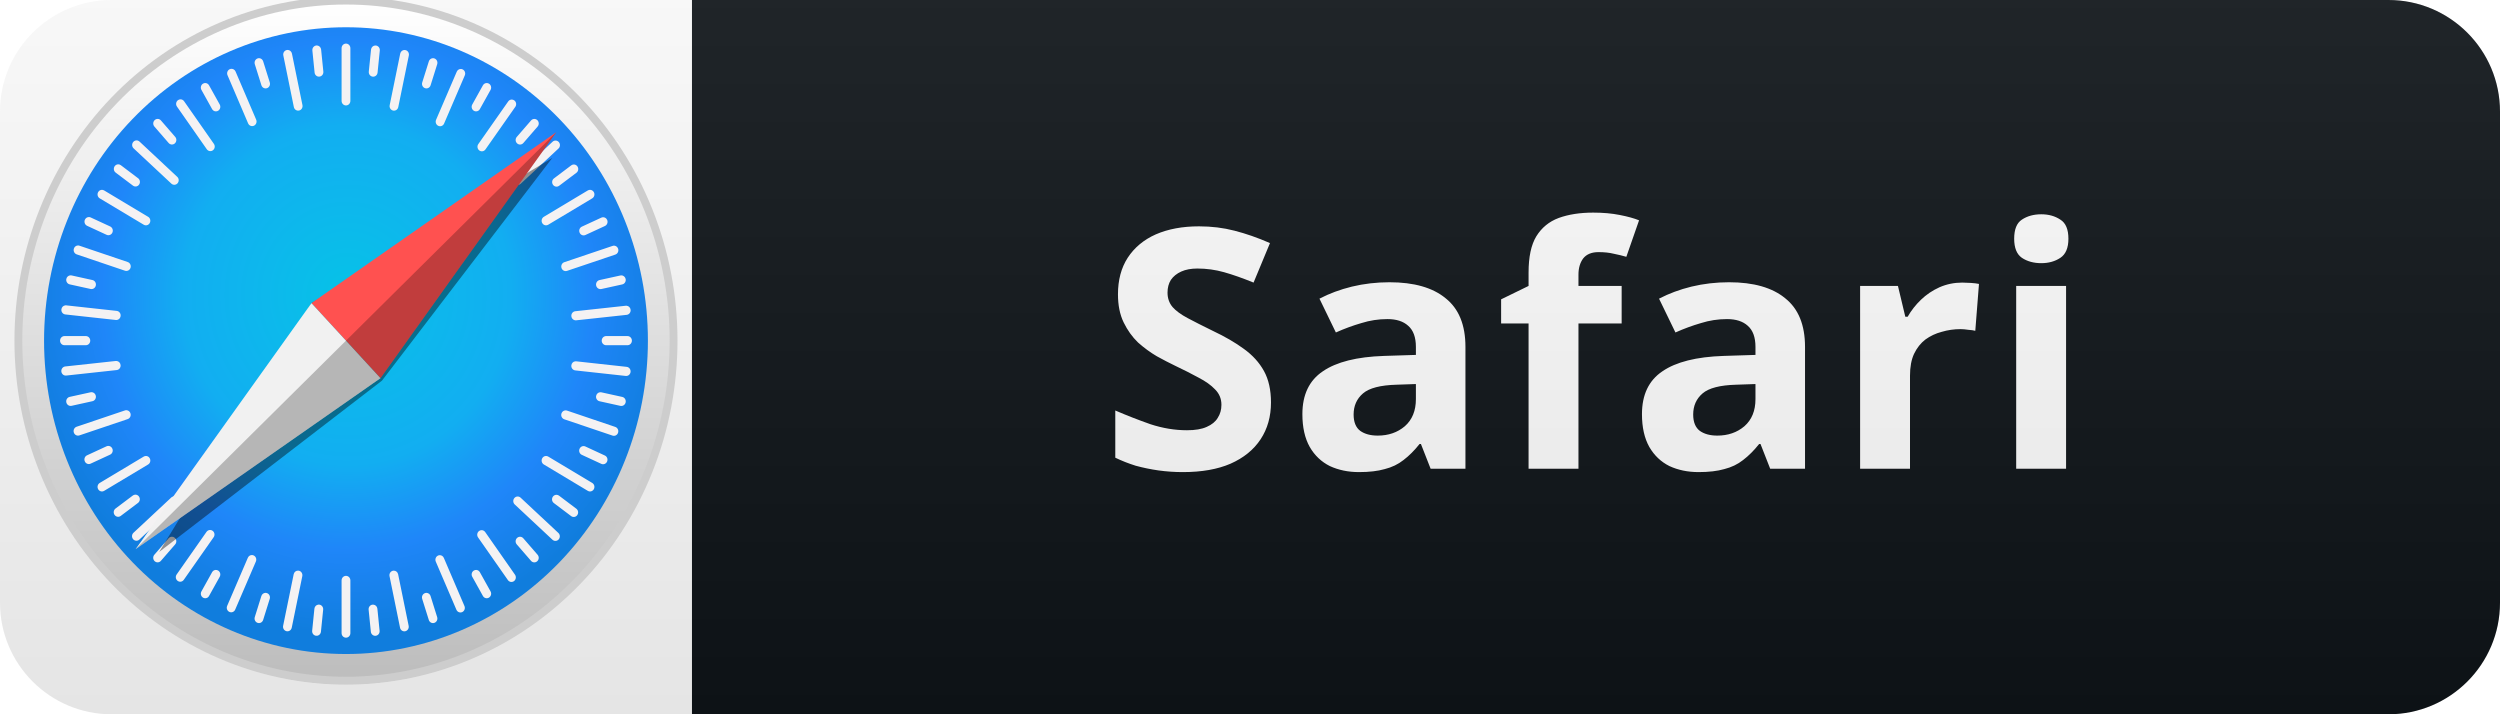 <svg width="112" height="32" viewBox="0 0 112 32" fill="none" xmlns="http://www.w3.org/2000/svg">
<path d="M107 0H31V32H107C109.761 32 112 29.761 112 27V5C112 2.239 109.761 0 107 0Z" fill="#0F1418"/>
<path d="M56.94 18.03C56.94 18.66 56.785 19.21 56.475 19.68C56.165 20.15 55.715 20.515 55.125 20.775C54.545 21.025 53.835 21.15 52.995 21.15C52.625 21.15 52.26 21.125 51.9 21.075C51.55 21.025 51.21 20.955 50.88 20.865C50.56 20.765 50.255 20.645 49.965 20.505V18.39C50.475 18.61 51 18.815 51.54 19.005C52.09 19.185 52.635 19.275 53.175 19.275C53.545 19.275 53.84 19.225 54.06 19.125C54.29 19.025 54.455 18.89 54.555 18.72C54.665 18.55 54.72 18.355 54.72 18.135C54.72 17.865 54.625 17.635 54.435 17.445C54.255 17.255 54.01 17.08 53.7 16.92C53.39 16.75 53.035 16.57 52.635 16.38C52.385 16.26 52.115 16.12 51.825 15.96C51.535 15.79 51.255 15.585 50.985 15.345C50.725 15.095 50.51 14.795 50.34 14.445C50.17 14.095 50.085 13.675 50.085 13.185C50.085 12.545 50.23 12 50.52 11.55C50.82 11.09 51.24 10.74 51.78 10.5C52.33 10.26 52.975 10.14 53.715 10.14C54.275 10.14 54.805 10.205 55.305 10.335C55.815 10.465 56.345 10.65 56.895 10.89L56.16 12.66C55.67 12.46 55.23 12.305 54.84 12.195C54.45 12.085 54.05 12.03 53.64 12.03C53.36 12.03 53.12 12.075 52.92 12.165C52.72 12.255 52.565 12.38 52.455 12.54C52.355 12.7 52.305 12.89 52.305 13.11C52.305 13.36 52.38 13.575 52.53 13.755C52.68 13.925 52.905 14.09 53.205 14.25C53.505 14.41 53.88 14.6 54.33 14.82C54.88 15.08 55.345 15.35 55.725 15.63C56.115 15.91 56.415 16.24 56.625 16.62C56.835 17 56.94 17.47 56.94 18.03ZM62.247 12.645C63.347 12.645 64.187 12.885 64.767 13.365C65.357 13.835 65.652 14.56 65.652 15.54V21H64.092L63.657 19.89H63.597C63.367 20.18 63.127 20.42 62.877 20.61C62.637 20.8 62.357 20.935 62.037 21.015C61.727 21.105 61.342 21.15 60.882 21.15C60.402 21.15 59.967 21.06 59.577 20.88C59.197 20.69 58.897 20.405 58.677 20.025C58.457 19.635 58.347 19.145 58.347 18.555C58.347 17.685 58.652 17.045 59.262 16.635C59.872 16.215 60.787 15.985 62.007 15.945L63.432 15.9V15.54C63.432 15.11 63.317 14.795 63.087 14.595C62.867 14.395 62.557 14.295 62.157 14.295C61.757 14.295 61.367 14.355 60.987 14.475C60.607 14.585 60.227 14.725 59.847 14.895L59.112 13.38C59.552 13.15 60.037 12.97 60.567 12.84C61.107 12.71 61.667 12.645 62.247 12.645ZM62.562 17.235C61.842 17.255 61.342 17.385 61.062 17.625C60.782 17.865 60.642 18.18 60.642 18.57C60.642 18.91 60.742 19.155 60.942 19.305C61.142 19.445 61.402 19.515 61.722 19.515C62.202 19.515 62.607 19.375 62.937 19.095C63.267 18.805 63.432 18.4 63.432 17.88V17.205L62.562 17.235ZM72.65 14.49H70.715V21H68.48V14.49H67.25V13.41L68.48 12.81V12.21C68.48 11.51 68.595 10.97 68.825 10.59C69.065 10.2 69.4 9.925 69.83 9.765C70.27 9.605 70.785 9.525 71.375 9.525C71.815 9.525 72.21 9.56 72.56 9.63C72.92 9.7 73.21 9.78 73.43 9.87L72.86 11.505C72.69 11.455 72.505 11.41 72.305 11.37C72.105 11.32 71.875 11.295 71.615 11.295C71.305 11.295 71.075 11.39 70.925 11.58C70.785 11.77 70.715 12.01 70.715 12.3V12.81H72.65V14.49ZM77.46 12.645C78.56 12.645 79.4 12.885 79.98 13.365C80.57 13.835 80.865 14.56 80.865 15.54V21H79.305L78.87 19.89H78.81C78.58 20.18 78.34 20.42 78.09 20.61C77.85 20.8 77.57 20.935 77.25 21.015C76.94 21.105 76.555 21.15 76.095 21.15C75.615 21.15 75.18 21.06 74.79 20.88C74.41 20.69 74.11 20.405 73.89 20.025C73.67 19.635 73.56 19.145 73.56 18.555C73.56 17.685 73.865 17.045 74.475 16.635C75.085 16.215 76 15.985 77.22 15.945L78.645 15.9V15.54C78.645 15.11 78.53 14.795 78.3 14.595C78.08 14.395 77.77 14.295 77.37 14.295C76.97 14.295 76.58 14.355 76.2 14.475C75.82 14.585 75.44 14.725 75.06 14.895L74.325 13.38C74.765 13.15 75.25 12.97 75.78 12.84C76.32 12.71 76.88 12.645 77.46 12.645ZM77.775 17.235C77.055 17.255 76.555 17.385 76.275 17.625C75.995 17.865 75.855 18.18 75.855 18.57C75.855 18.91 75.955 19.155 76.155 19.305C76.355 19.445 76.615 19.515 76.935 19.515C77.415 19.515 77.82 19.375 78.15 19.095C78.48 18.805 78.645 18.4 78.645 17.88V17.205L77.775 17.235ZM87.908 12.66C88.018 12.66 88.148 12.665 88.298 12.675C88.448 12.685 88.568 12.7 88.658 12.72L88.493 14.82C88.423 14.8 88.318 14.785 88.178 14.775C88.048 14.755 87.933 14.745 87.833 14.745C87.543 14.745 87.263 14.785 86.993 14.865C86.723 14.935 86.478 15.05 86.258 15.21C86.048 15.37 85.878 15.585 85.748 15.855C85.628 16.115 85.568 16.44 85.568 16.83V21H83.333V12.81H85.028L85.358 14.19H85.463C85.623 13.91 85.823 13.655 86.063 13.425C86.303 13.195 86.578 13.01 86.888 12.87C87.208 12.73 87.548 12.66 87.908 12.66ZM92.56 12.81V21H90.325V12.81H92.56ZM91.45 9.6C91.78 9.6 92.065 9.68 92.305 9.84C92.545 9.99 92.665 10.275 92.665 10.695C92.665 11.105 92.545 11.39 92.305 11.55C92.065 11.71 91.78 11.79 91.45 11.79C91.11 11.79 90.82 11.71 90.58 11.55C90.35 11.39 90.235 11.105 90.235 10.695C90.235 10.275 90.35 9.99 90.58 9.84C90.82 9.68 91.11 9.6 91.45 9.6Z" fill="white"/>
<path d="M107 0H5C2.239 0 0 2.239 0 5V27C0 29.761 2.239 32 5 32H107C109.761 32 112 29.761 112 27V5C112 2.239 109.761 0 107 0Z" fill="url(#paint0_linear_25_128)"/>
<g clip-path="url(#clip0_25_128)">
<g opacity="0.53" filter="url(#filter0_f_25_128)">
<path d="M29.639 16.508C29.639 18.364 29.273 20.202 28.563 21.916C27.852 23.631 26.811 25.188 25.498 26.5C24.185 27.813 22.627 28.853 20.911 29.564C19.196 30.274 17.357 30.639 15.501 30.639C13.644 30.639 11.806 30.274 10.09 29.564C8.375 28.853 6.816 27.813 5.504 26.5C4.191 25.188 3.149 23.631 2.439 21.916C1.728 20.202 1.363 18.364 1.363 16.508C1.363 12.761 2.852 9.167 5.504 6.516C8.155 3.866 11.751 2.378 15.501 2.378C17.357 2.378 19.196 2.743 20.911 3.453C22.627 4.163 24.185 5.204 25.498 6.516C26.811 7.829 27.852 9.386 28.563 11.101C29.273 12.815 29.639 14.653 29.639 16.508V16.508Z" fill="black"/>
</g>
<path d="M30.176 15.261C30.176 17.261 29.797 19.242 29.059 21.09C28.322 22.938 27.241 24.618 25.878 26.032C24.515 27.447 22.897 28.569 21.116 29.334C19.336 30.1 17.427 30.494 15.5 30.494C11.607 30.494 7.874 28.889 5.122 26.032C2.37 23.175 0.823 19.301 0.823 15.261C0.823 11.221 2.37 7.346 5.122 4.489C7.874 1.632 11.607 0.027 15.5 0.027C17.427 0.027 19.336 0.421 21.116 1.187C22.897 1.953 24.515 3.075 25.878 4.489C27.241 5.904 28.322 7.583 29.059 9.431C29.797 11.279 30.176 13.26 30.176 15.261V15.261Z" fill="url(#paint1_linear_25_128)" stroke="#CDCDCD" stroke-width="0.352" stroke-linecap="round" stroke-linejoin="round"/>
<path d="M29.026 15.261C29.026 18.984 27.601 22.555 25.065 25.188C22.528 27.821 19.087 29.3 15.5 29.3C11.913 29.3 8.472 27.821 5.935 25.188C3.399 22.555 1.974 18.984 1.974 15.261C1.974 11.537 3.399 7.966 5.935 5.333C8.472 2.7 11.913 1.221 15.5 1.221C19.087 1.221 22.528 2.7 25.065 5.333C27.601 7.966 29.026 11.537 29.026 15.261Z" fill="url(#paint2_radial_25_128)"/>
<path d="M15.5 1.953C15.391 1.953 15.303 2.045 15.303 2.158V4.519C15.303 4.632 15.391 4.724 15.5 4.724C15.609 4.724 15.697 4.632 15.697 4.519V2.158C15.697 2.045 15.609 1.953 15.5 1.953V1.953ZM14.21 2.038C14.197 2.036 14.183 2.036 14.17 2.038C14.061 2.05 13.983 2.15 13.994 2.263L14.094 3.251C14.105 3.363 14.201 3.445 14.31 3.433C14.419 3.421 14.497 3.321 14.486 3.208L14.386 2.22C14.377 2.122 14.301 2.047 14.21 2.038H14.21ZM16.799 2.039C16.708 2.048 16.633 2.123 16.622 2.221L16.522 3.209C16.511 3.322 16.589 3.422 16.698 3.434C16.807 3.446 16.903 3.365 16.915 3.252L17.015 2.264C17.026 2.151 16.948 2.051 16.839 2.039C16.826 2.038 16.812 2.038 16.799 2.039L16.799 2.039ZM12.885 2.237C12.871 2.237 12.858 2.239 12.845 2.242C12.738 2.265 12.67 2.373 12.693 2.484L13.164 4.794C13.186 4.905 13.291 4.976 13.398 4.952C13.505 4.929 13.572 4.82 13.55 4.709L13.079 2.4C13.059 2.303 12.976 2.236 12.885 2.237L12.885 2.237ZM18.124 2.239C18.033 2.238 17.95 2.304 17.93 2.401L17.458 4.711C17.435 4.822 17.503 4.93 17.61 4.954C17.716 4.977 17.821 4.907 17.843 4.796L18.316 2.487C18.339 2.376 18.271 2.267 18.164 2.244C18.151 2.241 18.138 2.239 18.125 2.239L18.124 2.239ZM11.62 2.608C11.594 2.605 11.568 2.608 11.542 2.617C11.438 2.652 11.382 2.767 11.415 2.875L11.711 3.819C11.745 3.927 11.856 3.986 11.96 3.951C12.063 3.916 12.12 3.801 12.086 3.693L11.79 2.748C11.765 2.667 11.696 2.614 11.62 2.607V2.608ZM19.382 2.608C19.305 2.615 19.237 2.668 19.212 2.749L18.916 3.693C18.882 3.801 18.938 3.916 19.042 3.951C19.146 3.986 19.257 3.928 19.291 3.82L19.587 2.875C19.62 2.767 19.564 2.652 19.46 2.617C19.434 2.609 19.408 2.606 19.382 2.608V2.608ZM10.369 3.083C10.343 3.083 10.318 3.089 10.293 3.1C10.193 3.146 10.148 3.267 10.193 3.371L11.116 5.528C11.161 5.632 11.277 5.678 11.377 5.632C11.476 5.586 11.521 5.465 11.477 5.362L10.553 3.204C10.52 3.127 10.446 3.081 10.369 3.083V3.083ZM20.647 3.09C20.57 3.088 20.496 3.134 20.463 3.211L19.536 5.367C19.492 5.471 19.536 5.592 19.636 5.638C19.736 5.684 19.852 5.638 19.896 5.534L20.823 3.378C20.868 3.275 20.823 3.154 20.724 3.108C20.698 3.096 20.673 3.09 20.647 3.09V3.09ZM9.208 3.72C9.17 3.717 9.131 3.726 9.096 3.747C9.001 3.804 8.969 3.929 9.024 4.027L9.502 4.887C9.557 4.985 9.677 5.019 9.771 4.962C9.866 4.905 9.898 4.781 9.844 4.682L9.365 3.822C9.331 3.761 9.271 3.725 9.208 3.72V3.72ZM21.792 3.72C21.729 3.725 21.669 3.761 21.635 3.822L21.157 4.682C21.102 4.78 21.134 4.905 21.229 4.962C21.323 5.019 21.444 4.985 21.498 4.887L21.977 4.027C22.031 3.929 21.999 3.804 21.904 3.747C21.869 3.726 21.83 3.717 21.792 3.72V3.72ZM8.081 4.45C8.043 4.451 8.005 4.464 7.972 4.489C7.883 4.556 7.864 4.683 7.928 4.775L9.264 6.686C9.328 6.778 9.451 6.798 9.539 6.731C9.627 6.665 9.647 6.537 9.583 6.446L8.247 4.535C8.207 4.477 8.144 4.448 8.081 4.45V4.45ZM22.933 4.46C22.87 4.458 22.807 4.487 22.767 4.545L21.429 6.454C21.364 6.546 21.384 6.673 21.472 6.74C21.561 6.807 21.683 6.786 21.748 6.695L23.086 4.786C23.15 4.694 23.131 4.566 23.043 4.5C23.009 4.475 22.971 4.462 22.933 4.46L22.933 4.46ZM7.073 5.327C7.023 5.324 6.971 5.342 6.931 5.38C6.85 5.455 6.843 5.584 6.916 5.669L7.556 6.407C7.63 6.491 7.754 6.498 7.835 6.422C7.916 6.346 7.923 6.217 7.85 6.133L7.209 5.395C7.173 5.353 7.123 5.33 7.073 5.327V5.327ZM23.928 5.329C23.878 5.331 23.829 5.354 23.792 5.396L23.152 6.134C23.079 6.218 23.085 6.347 23.166 6.423C23.248 6.499 23.372 6.492 23.445 6.408L24.085 5.67C24.158 5.586 24.152 5.457 24.071 5.381C24.03 5.343 23.979 5.326 23.928 5.329L23.928 5.329ZM6.107 6.29C6.057 6.293 6.008 6.315 5.971 6.358C5.898 6.442 5.905 6.571 5.986 6.647L7.676 8.226C7.758 8.302 7.882 8.295 7.955 8.211C8.028 8.127 8.022 7.998 7.94 7.922L6.25 6.342C6.209 6.305 6.158 6.287 6.107 6.29L6.107 6.29ZM24.899 6.297C24.849 6.294 24.797 6.311 24.756 6.349L23.065 7.928C22.984 8.003 22.977 8.132 23.05 8.217C23.123 8.301 23.247 8.308 23.328 8.232L25.02 6.654C25.102 6.578 25.108 6.449 25.035 6.365C24.998 6.322 24.949 6.3 24.899 6.297H24.899ZM5.304 7.362C5.241 7.359 5.178 7.389 5.138 7.446C5.074 7.538 5.093 7.666 5.181 7.732L5.956 8.316C6.044 8.383 6.167 8.362 6.231 8.271C6.295 8.179 6.276 8.051 6.187 7.985L5.413 7.401C5.38 7.376 5.342 7.363 5.304 7.362L5.304 7.362ZM25.701 7.369C25.663 7.371 25.625 7.383 25.592 7.408L24.818 7.992C24.729 8.058 24.71 8.186 24.774 8.278C24.838 8.369 24.961 8.39 25.049 8.323L25.824 7.74C25.912 7.673 25.932 7.546 25.868 7.454C25.828 7.396 25.765 7.367 25.701 7.369V7.369ZM4.554 8.505C4.491 8.51 4.431 8.546 4.397 8.607C4.342 8.705 4.374 8.83 4.469 8.887L6.439 10.067C6.533 10.124 6.654 10.091 6.708 9.992C6.763 9.894 6.731 9.77 6.636 9.713L4.666 8.532C4.631 8.511 4.592 8.502 4.554 8.505V8.505ZM26.446 8.505C26.409 8.502 26.369 8.511 26.334 8.532L24.364 9.713C24.269 9.77 24.237 9.894 24.292 9.992C24.346 10.091 24.467 10.124 24.561 10.067L26.531 8.887C26.626 8.83 26.658 8.705 26.604 8.607C26.569 8.546 26.509 8.51 26.446 8.505V8.505ZM3.986 9.724C3.909 9.722 3.836 9.768 3.802 9.845C3.758 9.949 3.802 10.069 3.902 10.116L4.776 10.52C4.876 10.566 4.992 10.52 5.036 10.417C5.081 10.313 5.036 10.193 4.937 10.146L4.063 9.742C4.038 9.73 4.012 9.724 3.986 9.724ZM27.018 9.732C26.992 9.733 26.966 9.739 26.941 9.75L26.067 10.154C25.967 10.2 25.922 10.321 25.967 10.424C26.011 10.528 26.128 10.574 26.227 10.528L27.102 10.124C27.201 10.078 27.246 9.957 27.201 9.854C27.168 9.776 27.095 9.731 27.018 9.732ZM3.48 10.998C3.404 11.004 3.335 11.057 3.31 11.138C3.276 11.246 3.332 11.361 3.436 11.396L5.599 12.128C5.703 12.163 5.814 12.104 5.848 11.997C5.881 11.889 5.825 11.774 5.721 11.739L3.558 11.007C3.533 10.998 3.506 10.995 3.48 10.998V10.998ZM27.523 11.006C27.497 11.004 27.471 11.007 27.445 11.016L25.281 11.746C25.177 11.781 25.121 11.896 25.155 12.004C25.189 12.111 25.299 12.17 25.403 12.135L27.567 11.405C27.67 11.37 27.727 11.255 27.693 11.147C27.668 11.066 27.599 11.013 27.523 11.006V11.006ZM3.165 12.335C3.074 12.334 2.991 12.4 2.971 12.497C2.949 12.608 3.016 12.716 3.123 12.74L4.059 12.946C4.166 12.97 4.27 12.899 4.293 12.789C4.316 12.678 4.248 12.569 4.141 12.546L3.205 12.339C3.192 12.336 3.179 12.335 3.165 12.335L3.165 12.335ZM27.835 12.337C27.822 12.337 27.809 12.339 27.795 12.341L26.859 12.547C26.753 12.571 26.685 12.679 26.707 12.79C26.73 12.901 26.834 12.971 26.941 12.948L27.877 12.742C27.984 12.718 28.052 12.61 28.029 12.499C28.009 12.402 27.927 12.336 27.835 12.336L27.835 12.337ZM2.927 13.68C2.835 13.689 2.76 13.763 2.75 13.862C2.739 13.975 2.817 14.075 2.925 14.087L5.188 14.335C5.296 14.347 5.393 14.266 5.404 14.153C5.416 14.04 5.338 13.94 5.229 13.928L2.967 13.68C2.953 13.678 2.94 13.678 2.927 13.68L2.927 13.68ZM28.075 13.697C28.062 13.696 28.049 13.696 28.035 13.697L25.773 13.943C25.664 13.954 25.586 14.055 25.597 14.167C25.608 14.28 25.705 14.361 25.814 14.35L28.076 14.105C28.185 14.093 28.263 13.993 28.252 13.88C28.242 13.781 28.167 13.707 28.075 13.697L28.075 13.697ZM2.889 15.056C2.779 15.056 2.691 15.148 2.691 15.261C2.691 15.374 2.779 15.466 2.889 15.466H3.845C3.955 15.466 4.043 15.374 4.043 15.261C4.043 15.148 3.955 15.056 3.845 15.056H2.889ZM27.155 15.056C27.045 15.056 26.957 15.148 26.957 15.261C26.957 15.374 27.045 15.466 27.155 15.466H28.111C28.221 15.466 28.309 15.374 28.309 15.261C28.309 15.148 28.221 15.056 28.111 15.056H27.155ZM5.226 16.172C5.213 16.171 5.2 16.171 5.186 16.172L2.924 16.417C2.815 16.429 2.737 16.529 2.748 16.642C2.76 16.755 2.856 16.836 2.965 16.825L5.227 16.579C5.336 16.568 5.414 16.468 5.403 16.355C5.393 16.256 5.318 16.181 5.226 16.172L5.226 16.172ZM25.773 16.187C25.681 16.196 25.606 16.27 25.596 16.369C25.584 16.482 25.662 16.582 25.771 16.594L28.033 16.842C28.142 16.854 28.239 16.773 28.25 16.66C28.262 16.547 28.183 16.447 28.075 16.435L25.813 16.187C25.799 16.185 25.785 16.185 25.773 16.187L25.773 16.187ZM4.099 17.57C4.086 17.57 4.072 17.571 4.059 17.574L3.123 17.78C3.016 17.804 2.948 17.912 2.971 18.023C2.994 18.134 3.098 18.204 3.205 18.181L4.141 17.974C4.248 17.951 4.315 17.843 4.293 17.732C4.273 17.635 4.191 17.569 4.099 17.569L4.099 17.57ZM26.901 17.572C26.809 17.57 26.727 17.637 26.707 17.734C26.684 17.845 26.752 17.953 26.859 17.976L27.795 18.183C27.902 18.206 28.006 18.136 28.029 18.025C28.052 17.914 27.984 17.806 27.877 17.782L26.941 17.576C26.928 17.573 26.914 17.572 26.901 17.572L26.901 17.572ZM5.675 18.378C5.649 18.375 5.623 18.378 5.597 18.387L3.434 19.117C3.33 19.152 3.273 19.267 3.307 19.375C3.341 19.483 3.452 19.541 3.556 19.506L5.719 18.776C5.823 18.741 5.879 18.626 5.845 18.518C5.82 18.438 5.751 18.384 5.675 18.378V18.378ZM25.323 18.385C25.247 18.392 25.178 18.445 25.152 18.526C25.119 18.633 25.175 18.748 25.279 18.784L27.442 19.515C27.546 19.55 27.657 19.492 27.69 19.384C27.724 19.276 27.668 19.161 27.564 19.126L25.401 18.394C25.375 18.386 25.349 18.383 25.323 18.385V18.385ZM4.849 19.976C4.824 19.977 4.798 19.983 4.773 19.994L3.899 20.398C3.799 20.444 3.754 20.565 3.799 20.668C3.843 20.772 3.959 20.818 4.059 20.772L4.933 20.368C5.033 20.322 5.078 20.201 5.033 20.098C5 20.02 4.926 19.975 4.849 19.976V19.976ZM26.148 19.984C26.071 19.982 25.997 20.028 25.964 20.105C25.919 20.209 25.964 20.33 26.064 20.376L26.937 20.78C27.037 20.827 27.153 20.78 27.198 20.677C27.242 20.573 27.198 20.453 27.098 20.407L26.224 20.002C26.199 19.99 26.173 19.985 26.148 19.984V19.984ZM6.551 20.428C6.513 20.425 6.474 20.433 6.439 20.455L4.469 21.635C4.374 21.692 4.342 21.817 4.397 21.915C4.451 22.013 4.572 22.047 4.666 21.99L6.636 20.809C6.731 20.753 6.763 20.628 6.708 20.53C6.674 20.468 6.614 20.432 6.551 20.428V20.428ZM24.449 20.428C24.386 20.432 24.326 20.468 24.292 20.53C24.237 20.628 24.269 20.753 24.364 20.809L26.334 21.99C26.429 22.047 26.549 22.013 26.604 21.915C26.658 21.817 26.626 21.692 26.531 21.635L24.561 20.455C24.526 20.433 24.487 20.425 24.449 20.428V20.428ZM6.06 22.16C6.022 22.162 5.984 22.174 5.951 22.199L5.176 22.782C5.088 22.849 5.068 22.977 5.133 23.068C5.197 23.16 5.32 23.18 5.408 23.114L6.182 22.531C6.271 22.464 6.29 22.337 6.226 22.245C6.186 22.187 6.123 22.158 6.06 22.16L6.06 22.16ZM24.936 22.167C24.872 22.165 24.809 22.194 24.769 22.251C24.705 22.343 24.724 22.471 24.813 22.537L25.587 23.121C25.675 23.188 25.798 23.168 25.862 23.076C25.927 22.984 25.907 22.857 25.819 22.79L25.045 22.206C25.012 22.181 24.973 22.168 24.936 22.167L24.936 22.167ZM7.814 22.238C7.764 22.235 7.712 22.252 7.672 22.29L5.98 23.868C5.899 23.944 5.892 24.073 5.965 24.157C6.038 24.242 6.162 24.249 6.244 24.173L7.935 22.595C8.017 22.519 8.023 22.39 7.95 22.305C7.914 22.263 7.864 22.24 7.814 22.238V22.238ZM23.181 22.243C23.131 22.246 23.082 22.269 23.045 22.311C22.972 22.395 22.979 22.524 23.06 22.6L24.75 24.18C24.832 24.256 24.956 24.249 25.029 24.165C25.102 24.08 25.096 23.951 25.014 23.875L23.324 22.296C23.283 22.258 23.232 22.241 23.181 22.243V22.243ZM9.419 23.743C9.356 23.74 9.293 23.77 9.252 23.827L7.914 25.736C7.85 25.828 7.869 25.956 7.958 26.022C8.046 26.089 8.169 26.069 8.233 25.977L9.571 24.068C9.636 23.976 9.616 23.849 9.528 23.782C9.495 23.757 9.457 23.744 9.419 23.743ZM21.57 23.751C21.532 23.753 21.494 23.765 21.461 23.79C21.373 23.857 21.353 23.985 21.417 24.076L22.753 25.987C22.817 26.079 22.94 26.099 23.028 26.033C23.117 25.966 23.136 25.839 23.072 25.747L21.737 23.836C21.697 23.779 21.634 23.749 21.57 23.751L21.57 23.751ZM7.691 24.046C7.641 24.049 7.592 24.072 7.555 24.114L6.915 24.852C6.842 24.936 6.848 25.065 6.929 25.141C7.011 25.217 7.135 25.21 7.208 25.126L7.848 24.388C7.921 24.304 7.915 24.175 7.834 24.099C7.793 24.061 7.742 24.044 7.691 24.046L7.691 24.046ZM23.308 24.047C23.257 24.044 23.206 24.062 23.165 24.1C23.084 24.176 23.078 24.305 23.151 24.389L23.791 25.127C23.864 25.211 23.988 25.218 24.069 25.142C24.151 25.066 24.157 24.937 24.084 24.853L23.444 24.115C23.407 24.073 23.358 24.05 23.308 24.047L23.308 24.047ZM11.287 24.866C11.211 24.864 11.137 24.91 11.104 24.987L10.177 27.143C10.132 27.247 10.177 27.368 10.277 27.414C10.376 27.46 10.493 27.414 10.537 27.31L11.464 25.154C11.508 25.051 11.464 24.93 11.364 24.884C11.339 24.872 11.313 24.866 11.287 24.866V24.866ZM19.7 24.872C19.674 24.872 19.648 24.878 19.623 24.89C19.524 24.936 19.479 25.056 19.523 25.16L20.447 27.317C20.492 27.421 20.608 27.467 20.708 27.421C20.807 27.375 20.852 27.255 20.808 27.151L19.884 24.994C19.851 24.916 19.777 24.87 19.7 24.872V24.872ZM9.659 25.533C9.596 25.537 9.536 25.573 9.502 25.635L9.024 26.495C8.969 26.593 9.001 26.718 9.096 26.774C9.19 26.831 9.311 26.798 9.365 26.7L9.844 25.839C9.898 25.741 9.866 25.616 9.771 25.56C9.736 25.538 9.697 25.53 9.659 25.533V25.533ZM21.341 25.533C21.303 25.53 21.264 25.538 21.229 25.56C21.134 25.616 21.102 25.741 21.157 25.839L21.635 26.7C21.69 26.798 21.81 26.831 21.904 26.774C21.999 26.718 22.031 26.593 21.977 26.495L21.498 25.635C21.464 25.573 21.404 25.537 21.341 25.533V25.533ZM13.351 25.564C13.259 25.562 13.177 25.629 13.157 25.726L12.684 28.035C12.661 28.146 12.729 28.254 12.836 28.278C12.943 28.302 13.047 28.231 13.07 28.12L13.543 25.811C13.565 25.7 13.498 25.591 13.391 25.568C13.377 25.565 13.364 25.564 13.351 25.564L13.351 25.564ZM17.642 25.565C17.629 25.565 17.616 25.566 17.603 25.569C17.496 25.593 17.428 25.701 17.451 25.812L17.922 28.122C17.944 28.233 18.049 28.303 18.155 28.28C18.262 28.256 18.33 28.148 18.308 28.037L17.836 25.727C17.817 25.63 17.734 25.564 17.642 25.565L17.642 25.565ZM15.5 25.798C15.391 25.798 15.303 25.889 15.303 26.003V28.364C15.303 28.477 15.391 28.568 15.5 28.568C15.609 28.568 15.697 28.477 15.697 28.364V26.003C15.697 25.889 15.609 25.798 15.5 25.798ZM11.88 26.561C11.803 26.568 11.735 26.621 11.709 26.702L11.414 27.646C11.38 27.754 11.436 27.869 11.54 27.904C11.644 27.939 11.755 27.881 11.789 27.773L12.084 26.828C12.118 26.72 12.062 26.605 11.958 26.57C11.932 26.561 11.905 26.559 11.88 26.561V26.561ZM19.119 26.561C19.093 26.559 19.067 26.562 19.041 26.571C18.937 26.606 18.88 26.721 18.914 26.829L19.21 27.773C19.244 27.881 19.354 27.94 19.458 27.905C19.562 27.869 19.619 27.755 19.585 27.647L19.289 26.702C19.264 26.621 19.195 26.568 19.119 26.561V26.561ZM14.262 27.087C14.171 27.096 14.095 27.171 14.085 27.27L13.985 28.258C13.974 28.37 14.052 28.471 14.161 28.482C14.27 28.494 14.366 28.413 14.378 28.3L14.478 27.312C14.489 27.2 14.411 27.099 14.302 27.087C14.289 27.086 14.275 27.086 14.262 27.087L14.262 27.087ZM16.73 27.088C16.717 27.087 16.703 27.087 16.69 27.088C16.581 27.1 16.503 27.201 16.514 27.313L16.614 28.301C16.625 28.414 16.722 28.495 16.83 28.483C16.939 28.472 17.017 28.371 17.006 28.259L16.907 27.271C16.897 27.172 16.822 27.098 16.73 27.088L16.73 27.088Z" fill="#F4F2F3"/>
<g opacity="0.409" filter="url(#filter1_f_25_128)">
<path d="M24.743 7.073L13.953 13.58L7.131 24.727L17.111 17.054L24.743 7.073Z" fill="black"/>
</g>
<path d="M17.046 16.942L13.954 13.58L24.924 5.92L17.046 16.942Z" fill="#FF5150"/>
<path d="M17.046 16.942L13.954 13.58L6.075 24.602L17.046 16.942Z" fill="#F1F1F1"/>
<path opacity="0.243" d="M6.075 24.602L17.046 16.942L24.925 5.92L6.075 24.602Z" fill="black"/>
</g>
<defs>
<filter id="filter0_f_25_128" x="-7.591" y="-6.576" width="46.183" height="46.169" filterUnits="userSpaceOnUse" color-interpolation-filters="sRGB">
<feFlood flood-opacity="0" result="BackgroundImageFix"/>
<feBlend mode="normal" in="SourceGraphic" in2="BackgroundImageFix" result="shape"/>
<feGaussianBlur stdDeviation="4.477" result="effect1_foregroundBlur_25_128"/>
</filter>
<filter id="filter1_f_25_128" x="4.586" y="4.528" width="22.701" height="22.744" filterUnits="userSpaceOnUse" color-interpolation-filters="sRGB">
<feFlood flood-opacity="0" result="BackgroundImageFix"/>
<feBlend mode="normal" in="SourceGraphic" in2="BackgroundImageFix" result="shape"/>
<feGaussianBlur stdDeviation="1.272" result="effect1_foregroundBlur_25_128"/>
</filter>
<linearGradient id="paint0_linear_25_128" x1="0" y1="0" x2="0" y2="32" gradientUnits="userSpaceOnUse">
<stop stop-color="#BBBBBB" stop-opacity="0.1"/>
<stop offset="1" stop-opacity="0.1"/>
</linearGradient>
<linearGradient id="paint1_linear_25_128" x1="15.499" y1="30.494" x2="15.499" y2="0.027" gradientUnits="userSpaceOnUse">
<stop stop-color="#BDBDBD"/>
<stop offset="1" stop-color="white"/>
</linearGradient>
<radialGradient id="paint2_radial_25_128" cx="0" cy="0" r="1" gradientUnits="userSpaceOnUse" gradientTransform="translate(15.561 13.214) scale(14.676 15.233)">
<stop stop-color="#06C2E7"/>
<stop offset="0.25" stop-color="#0DB8EC"/>
<stop offset="0.5" stop-color="#12AEF1"/>
<stop offset="0.75" stop-color="#1F86F9"/>
<stop offset="1" stop-color="#107DDD"/>
</radialGradient>
<clipPath id="clip0_25_128">
<rect width="31" height="32" fill="white"/>
</clipPath>
</defs>
</svg>
